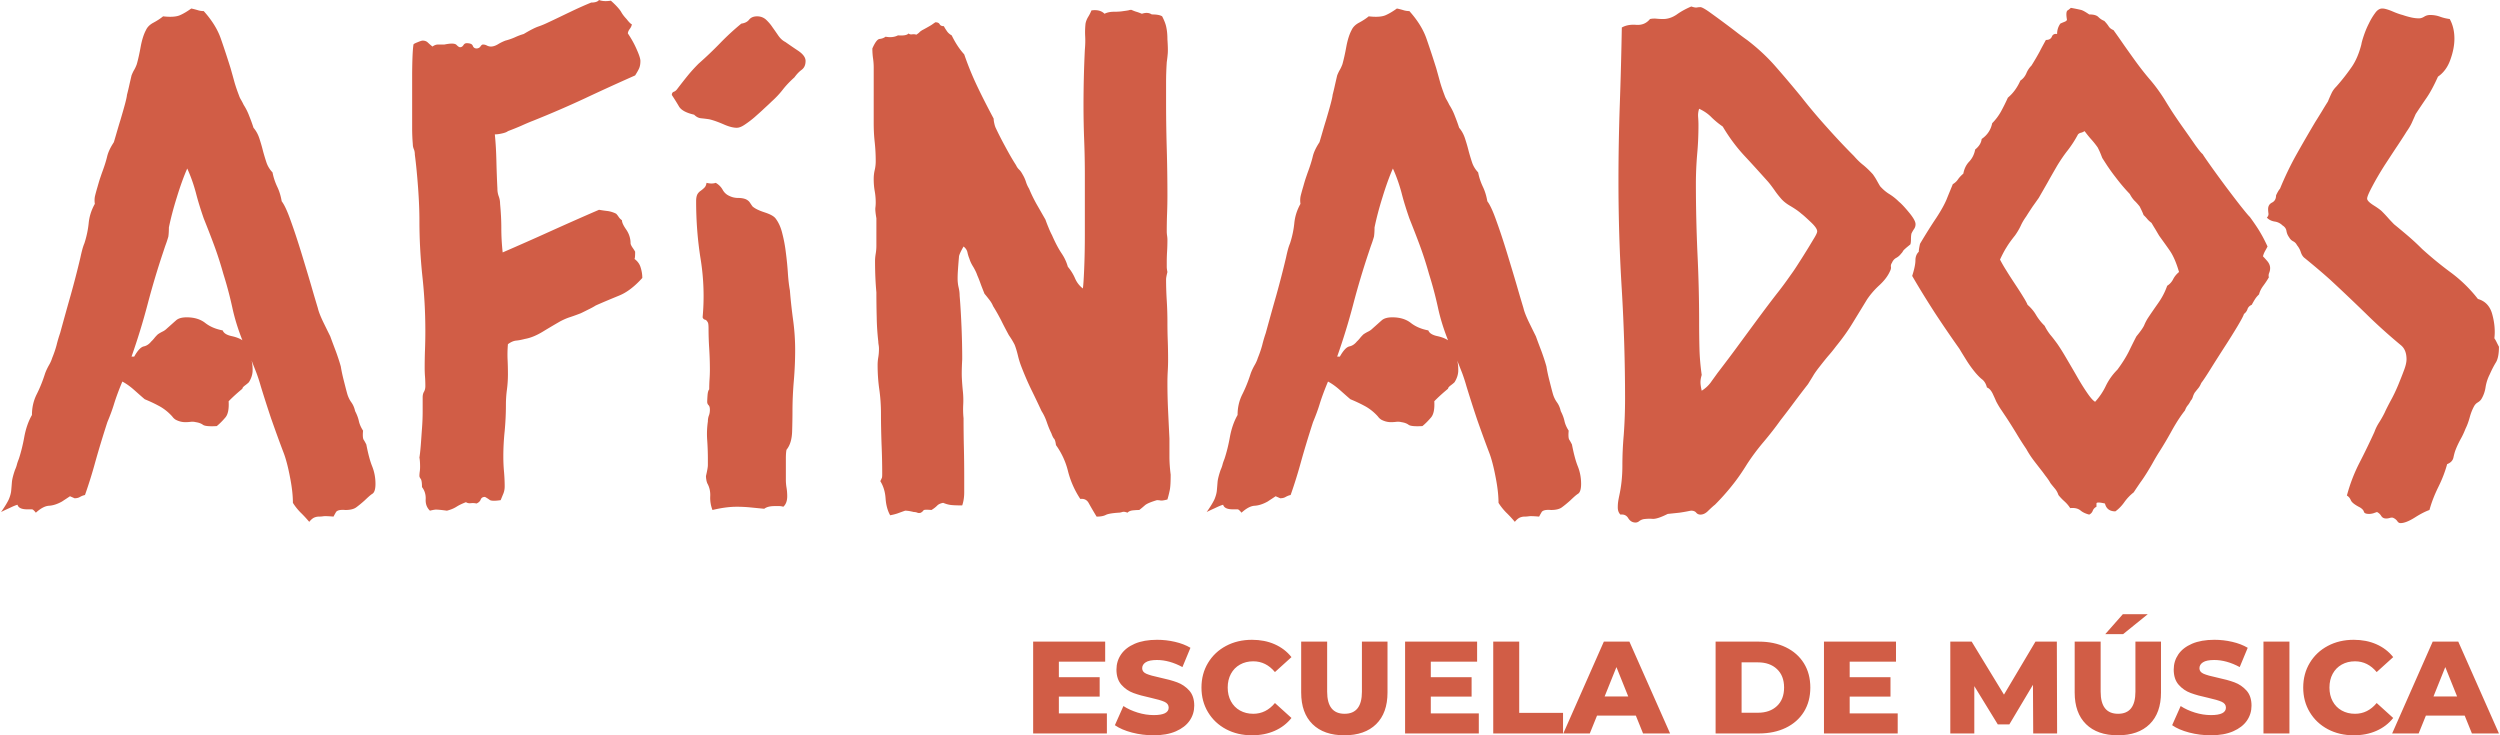 <svg xmlns="http://www.w3.org/2000/svg" width="1904" height="560" version="1.0" viewBox="0 0 1809.01 532.51" shape-rendering="geometricPrecision" text-rendering="geometricPrecision" image-rendering="optimizeQuality" fill-rule="evenodd" clip-rule="evenodd"><defs><style>.fil0{fill:#d15d46;fill-rule:nonzero}</style></defs><g id="Capa_x0020_1"><g id="_2676423463184"><path class="fil0" d="M49.92 359.39c-.97.65-1.95 1.29-2.92 1.94-.89.57-1.86 1.22-2.84 1.87-3.48 1.94-6.64 2.91-9.48 3.07-2.83.17-5.99 1.87-9.48 5.03-1.29-1.62-2.19-2.43-2.83-2.43h-3.33c-4.13 0-6.48-1.06-7.13-3.32-1.29.32-3.24 1.13-5.91 2.43-2.76 1.21-4.7 2.18-6 2.83 2.92-4.13 4.78-7.29 5.75-9.48.9-2.27 1.46-4.29 1.62-6.24.17-1.86.33-3.81.49-5.91.16-2.03.89-4.95 2.19-8.76.57-1.29 1.05-2.51 1.38-3.8.32-1.3.81-2.68 1.45-4.3 1.54-4.7 2.92-10.13 3.98-16.12 1.13-6 2.99-11.27 5.51-15.64 0-5.43 1.13-10.46 3.56-15.24 2.35-4.7 4.3-9.64 5.92-14.75.65-1.86 1.54-3.72 2.59-5.67 1.13-1.86 2.03-3.81 2.59-5.67 1.3-3.16 2.35-6.24 3.16-9.24.73-3 1.62-6 2.6-8.83 2.51-9.16 5.02-18.24 7.61-27.31 2.52-9 4.87-18.07 7.05-27.31.33-1.54.73-3.32 1.22-5.19.49-1.94 1.05-3.64 1.7-5.18 1.54-4.78 2.59-9.65 3.08-14.51.49-4.94 1.95-9.56 4.46-14.02-.33-2.18-.25-4.29.24-6.15.49-1.95 1.05-3.98 1.7-6.16.65-2.27 1.22-4.3 1.87-6.24.64-1.87 1.13-3.33 1.45-4.22 1.54-4.13 2.76-7.86 3.57-11.18.73-3.32 2.43-6.89 4.94-10.7 0 0 .49-1.62 1.46-4.94.97-3.32 2.03-7.05 3.32-11.18 1.22-4.13 2.35-8.02 3.33-11.67.97-3.65 1.37-5.75 1.37-6.4.65-2.51 1.22-4.86 1.71-7.13.48-2.19 1.05-4.54 1.62-7.05.64-1.62 1.29-3 1.94-4.06.65-1.13 1.3-2.51 1.86-4.05.98-3.48 1.95-7.78 2.84-12.8.97-5.1 2.27-9.08 3.81-11.91.97-2.19 2.84-4.05 5.51-5.43 2.67-1.46 4.94-2.92 6.89-4.54 5.67.65 9.88.32 12.56-.97 2.67-1.22 5.27-2.84 7.86-4.7 1.54.32 3.08.73 4.46 1.13 1.45.49 2.91.73 4.53.73 6 6.65 10.21 13.45 12.56 20.42 2.44 6.97 4.7 13.94 6.89 20.91.97 3.48 1.95 6.89 2.84 10.21.97 3.32 2.1 6.56 3.32 9.72.32.98.81 2.03 1.46 3.08.65 1.14 1.3 2.35 1.86 3.57 1.62 2.51 3 5.27 4.05 8.1 1.14 2.84 2.19 5.67 3.08 8.51 1.95 2.27 3.33 4.86 4.3 7.86.97 3 1.86 6 2.59 9 .81 2.99 1.7 5.91 2.6 8.59.97 2.67 2.43 4.94 4.29 6.88.65 3.49 1.78 6.89 3.32 10.21 1.62 3.33 2.68 6.89 3.32 10.7 1.95 2.51 4.14 7.29 6.65 14.42 2.59 7.14 5.1 14.83 7.62 23.02 2.51 8.26 4.94 16.21 7.13 23.74 2.19 7.62 3.81 12.97 4.78 16.21.57 2.51 1.86 5.75 3.73 9.72 1.94 3.97 3.64 7.46 5.26 10.7 1.22 3.4 2.6 7.05 4.05 10.86 1.38 3.81 2.6 7.45 3.57 10.94.57 3.48 1.3 6.8 2.11 9.96.81 3.16 1.62 6.49 2.59 9.97.65 2.19 1.62 4.22 2.84 5.92 1.29 1.78 2.27 3.89 2.83 6.48 1.3 2.51 2.19 4.86 2.68 7.05.48 2.27 1.46 4.62 3.08 7.13-.33 3.49-.17 5.75.48 6.65.65.97 1.22 2.1 1.87 3.32 1.29 6.64 2.67 11.99 4.29 15.96 1.54 3.89 2.35 8.11 2.35 12.56 0 3.81-.73 6.16-2.11 7.13-1.45.89-3.24 2.52-5.51 4.7-2.51 2.27-4.62 3.97-6.4 5.27-1.7 1.22-4.29 1.86-7.78 1.86-3.81-.32-6.16.25-6.89 1.71-.81 1.37-1.37 2.43-1.7 3.08-3.8-.33-6.24-.41-7.37-.25-1.05.16-2.19.25-3.32.25-1.06 0-2.19.24-3.33.72-1.05.49-2.26 1.46-3.56 3.08-2.19-2.59-4.3-4.86-6.4-6.88-2.03-2.11-3.89-4.38-5.43-6.89 0-5.43-.73-11.75-2.19-19.04-1.38-7.22-2.92-12.97-4.46-17.02-3.16-8.27-6.07-16.37-8.83-24.23a956.43 956.43 0 01-7.78-24.23c-.97-3.49-2.03-6.65-3.08-9.48-1.13-2.92-2.35-5.92-3.56-9.08.64 2.6.81 5.19.73 7.86-.17 2.68-1.06 5.27-2.68 7.86-.65.65-1.54 1.38-2.83 2.35-1.3.98-1.87 1.7-1.87 2.35-3.81 3.16-7.13 6.16-9.97 9.08.33 5.67-.48 9.64-2.43 11.83-1.86 2.19-3.89 4.29-6.16 6.16-5.34.32-8.67 0-9.96-.89-1.3-.98-3-1.62-5.19-1.95-1.3-.32-2.59-.4-3.81-.24-1.29.16-2.51.24-3.81.24-2.51 0-4.94-.65-7.13-1.86-.97-.65-1.62-1.3-2.1-1.95-.49-.64-1.06-1.21-1.71-1.86-2.51-2.51-5.42-4.7-8.75-6.4-3.32-1.78-6.56-3.24-9.72-4.54-2.59-2.19-5.19-4.54-7.86-6.89-2.68-2.35-5.43-4.37-8.35-5.91-2.51 5.99-4.46 11.26-5.91 15.88-1.38 4.62-3.08 9.08-4.95 13.53-3.48 10.78-6.32 20.18-8.59 28.28a350.08 350.08 0 01-7.61 24.48c-1.22.24-2.44.73-3.57 1.37-1.05.65-2.43.98-3.97.98l-3.32-1.46zm46.51-101.13c2.51-4.46 4.78-6.89 6.89-7.38 2.03-.4 3.89-1.62 5.43-3.56.65-.57 1.38-1.38 2.19-2.35.73-.98 1.62-1.87 2.59-2.84.97-.65 2.02-1.3 3.32-1.95 1.22-.56 2.35-1.37 3.32-2.34 2.52-2.19 4.62-4.14 6.41-5.68 1.7-1.62 4.37-2.35 7.86-2.35 5.34 0 9.8 1.3 13.29 3.97 3.48 2.76 7.69 4.54 12.8 5.51.65 1.87 2.67 3.25 6.16 4.06 3.48.73 6.16 1.78 8.1 3.08-3.16-7.95-5.67-15.97-7.37-23.99-1.79-8.1-3.89-16.05-6.4-23.99-1.95-6.97-4.14-13.85-6.65-20.66-2.51-6.81-5.1-13.37-7.62-19.69-2.18-6.32-4.13-12.48-5.67-18.56-1.62-6-3.65-11.83-6.24-17.5-2.51 5.67-5.02 12.64-7.53 20.82-2.6 8.27-4.46 15.56-5.76 21.88 0 2.84-.16 5.03-.4 6.65-.65 2.19-1.3 4.21-1.95 5.91-.65 1.79-1.21 3.57-1.86 5.51-4.13 12.32-7.86 24.8-11.18 37.44a481.83 481.83 0 01-11.67 38.01h1.94zM453.96 24.23c2.51 3.73 4.69 7.62 6.4 11.59 1.78 3.97 2.67 6.72 2.67 8.34 0 2.19-.32 3.97-.97 5.43-.65 1.46-1.62 3.08-2.84 5.03-12.07 5.35-24.15 10.85-36.38 16.61-12.16 5.67-24.56 11.02-37.28 16.12-3.16 1.22-6.16 2.52-8.99 3.81-2.84 1.22-6 2.51-9.48 3.81-.65.57-1.95 1.14-4.06 1.62-2.02.49-3.89.73-5.43.73.65 6.32.98 12.8 1.14 19.45.16 6.64.4 13.29.73 19.93 0 1.95.32 3.73.97 5.52.65 1.7.97 3.56.97 5.42.57 6 .89 11.84.89 17.59 0 5.67.33 11.51.98 17.58 11.75-5.1 23.34-10.21 34.92-15.47 11.51-5.19 23.18-10.38 34.85-15.4 1.94.32 3.97.65 6.24.89 2.19.32 4.21.97 6.16 1.94.64.65 1.21 1.38 1.86 2.36.65.97 1.46 1.78 2.35 2.35 0 1.62 1.05 3.88 3.16 6.88 2.03 3 3.08 6.32 3.08 9.81 0 .57.4 1.62 1.38 3.08.97 1.37 1.62 2.43 1.94 3.08 0 3.16-.16 4.86-.48 5.18 2.18 1.62 3.72 3.65 4.45 6.16.81 2.59 1.22 5.11 1.22 7.62-5.67 6.32-11.35 10.61-16.86 12.8-5.51 2.27-11.18 4.62-16.85 7.13-1.54.98-3.32 1.95-5.19 2.84-1.94.97-3.81 1.94-5.75 2.84-2.51.97-4.94 1.86-7.38 2.67-2.35.73-4.78 1.78-7.29 3.08-3.81 2.19-8.1 4.7-12.88 7.62-4.7 2.83-9 4.53-12.81 5.18-2.51.65-4.62 1.06-6.4 1.22-1.7.16-3.73.97-5.91 2.59-.33 3.81-.41 7.54-.25 11.18.17 3.57.25 7.13.25 10.62 0 3.81-.25 7.54-.73 11.18-.49 3.65-.73 7.38-.73 11.18 0 6.33-.33 12.57-.89 18.72-.65 6.16-.98 12.32-.98 18.32 0 3.81.16 7.53.49 11.1.32 3.65.49 7.21.49 10.7 0 1.94-.33 3.64-.98 5.26-.65 1.54-1.29 3.16-1.94 4.7-4.38.65-7.05.57-8.02-.24-.98-.73-2.11-1.46-3.33-2.11-1.62 0-2.59.65-3.08 1.87-.48 1.29-1.54 2.27-3.07 2.91-1.3-.32-2.68-.4-4.06-.24-1.45.16-2.59-.08-3.56-.73-2.51.97-4.86 2.03-6.89 3.32-2.03 1.3-4.38 2.19-6.89 2.84-4.78-.65-7.7-.89-8.75-.73-1.13.16-2.35.41-3.56.73-2.27-2.19-3.25-4.94-3.08-8.26.16-3.33-.73-6.33-2.68-8.84 0-3.16-.32-5.1-.89-5.91-.65-.81-.97-1.54-.97-2.11 0-.97.08-2.03.24-3.16.16-1.05.24-2.27.24-3.49 0-2.91-.16-5.1-.48-6.72.32-1.86.65-4.78.97-8.75.32-3.97.57-8.02.89-12.32.33-4.29.49-8.51.49-12.64v-9.97c0-1.54.32-2.92.97-3.97.65-1.13.97-2.51.97-4.05 0-2.51-.08-4.86-.24-6.89-.16-2.11-.24-4.21-.24-6.4 0-4.46.08-8.91.24-13.29.16-4.46.24-8.91.24-13.29 0-13.61-.73-26.98-2.19-40.11-1.37-13.21-2.1-26.42-2.1-39.71 0-7.29-.33-15.23-.97-23.99-.65-8.67-1.38-16.69-2.35-23.98 0-1.54-.25-2.92-.73-3.97a9.014 9.014 0 01-.73-3.57c-.33-3.81-.49-7.7-.49-11.67V80.71v-10.7-14.26c0-4.86.08-9.56.24-14.02.17-4.37.41-7.53.73-9.48 0-.32.98-.89 2.84-1.62 1.94-.81 3.16-1.21 3.81-1.21 1.62 0 2.83.48 3.81 1.45.97.9 2.02 1.87 3.32 2.84 1.3-.97 2.59-1.46 4.05-1.46h4.54c4.7-.97 7.62-.89 8.75.24 1.13 1.14 1.94 1.71 2.59 1.71.98 0 1.79-.49 2.43-1.46.57-.97 1.38-1.46 2.35-1.46 2.52 0 4.06.65 4.46 1.94.49 1.22 1.38 1.87 2.68 1.87 1.21 0 2.18-.49 2.83-1.38.65-.97 1.22-1.46 1.86-1.46.98 0 1.95.24 2.84.73.97.49 1.95.73 2.92.73 1.54 0 3.32-.57 5.18-1.7 1.87-1.14 3.65-1.95 5.27-2.59 2.51-.65 4.78-1.46 6.81-2.35 2.11-.98 4.21-1.79 6.48-2.44 4.7-2.83 8.27-4.62 10.62-5.43 2.43-.81 4.86-1.86 7.37-3.07 5.43-2.52 10.54-5.03 15.48-7.38 4.86-2.35 10.05-4.7 15.4-6.89 2.83 0 4.78-.64 5.67-1.86 2.27.89 5.1 1.05 8.59.49 3.81 3.4 6.24 6.15 7.37 8.02 1.05 1.94 2.43 3.64 3.97 5.27 1.95 2.51 3.24 3.72 3.81 3.72 0 .98-.49 2.11-1.38 3.33-.97 1.29-1.45 2.43-1.45 3.4zm128.68 19.93c0 2.84-.9 4.95-2.84 6.4-1.86 1.38-3.65 3.25-5.19 5.43-3.16 2.84-5.99 5.76-8.34 8.76-2.35 3.07-5.11 5.99-8.27 8.83-1.29 1.3-3.08 2.92-5.27 4.94-2.18 2.11-4.53 4.13-6.88 6.24-2.35 2.03-4.7 3.81-7.13 5.43-2.35 1.62-4.3 2.35-5.92 2.35-2.51 0-5.75-.81-9.72-2.59-3.97-1.7-7.38-2.92-10.21-3.57-2.19-.32-4.22-.56-5.92-.73-1.78-.16-3.4-.97-5.02-2.59-5.68-1.3-9.32-3.24-10.94-5.92-1.54-2.67-3.33-5.51-5.19-8.34 0-1.22.49-2.03 1.46-2.35.89-.33 1.7-.98 2.35-1.87 3.16-4.13 5.83-7.53 8.02-10.21 2.27-2.75 4.78-5.51 7.62-8.34a270.89 270.89 0 0015.48-14.75c4.86-5.03 10.05-9.81 15.39-14.18 2.51-.33 4.46-1.3 5.68-2.92 1.29-1.54 3.16-2.35 5.75-2.35 2.51 0 4.62.81 6.4 2.35 1.7 1.62 3.32 3.4 4.7 5.51 1.46 2.03 2.92 4.13 4.3 6.16 1.45 2.03 3.07 3.57 5.02 4.54 2.19 1.54 5.19 3.64 8.99 6.16 3.81 2.51 5.68 5.02 5.68 7.61zm-65.07 88.25c2.27 1.3 3.89 3 5.02 5.02 1.13 2.03 2.75 3.57 5.02 4.54 1.87.89 3.89 1.38 6.16 1.38 2.19 0 4.14.32 5.67.97 1.3.65 2.19 1.38 2.84 2.35.65.97 1.3 1.95 1.95 2.84 1.86 1.62 4.78 3 8.75 4.29 3.97 1.3 6.56 2.68 7.86 4.3 2.19 2.83 3.89 6.48 4.94 10.94 1.14 4.37 2.03 9.07 2.59 13.93.65 4.95 1.14 9.89 1.46 14.75.33 4.95.81 9.08 1.46 12.56.57 7.3 1.38 14.51 2.35 21.64.97 7.13 1.46 14.34 1.46 21.64 0 7.21-.32 14.66-.97 22.28-.65 7.62-.97 15.07-.97 22.28 0 3.81-.08 8.59-.25 14.27-.16 5.67-1.46 10.13-4.05 13.29-.32 1.29-.49 3.48-.49 6.64v15.24c0 1.86.17 3.8.49 5.67.32 1.86.49 3.97.49 6.16 0 3.48-.98 5.99-2.84 7.61-.97-.32-1.94-.48-3.08-.48h-3.08c-3.48 0-5.99.65-7.62 1.94-3.48-.32-6.8-.65-9.96-.97-3.16-.32-6.49-.49-9.97-.49-5.35 0-11.26.81-17.58 2.35a24.112 24.112 0 01-1.62-9.96c.16-3.49-.57-6.65-2.19-9.48-.33-.98-.57-1.79-.65-2.6-.16-.81-.24-1.7-.24-2.59.89-3.81 1.37-6.48 1.37-7.86v-4.54c0-4.37-.16-8.91-.48-13.53-.33-4.54-.17-9.08.48-13.53 0-1.54.25-3 .73-4.3.49-1.21.73-2.67.73-4.21 0-1.62-.32-2.68-.97-3.33-.65-.64-.97-1.45-.97-2.43 0-.89.08-2.51.24-4.7.16-2.18.57-3.64 1.22-4.29 0-2.51.08-4.94.24-7.37.16-2.35.24-4.62.24-6.89 0-5.03-.16-10.13-.48-15.16-.33-5.1-.49-9.96-.49-14.74 0-2.19-.16-3.65-.49-4.3-.32-.57-.65-1.05-.97-1.38-.24-.32-.73-.56-1.38-.73-.64-.16-1.13-.73-1.46-1.62 1.3-13.93.82-27.87-1.37-41.81-2.27-13.94-3.32-28.04-3.32-42.22 0-2.27.32-3.89.89-5.02.64-1.14 1.46-1.95 2.43-2.6.89-.65 1.78-1.37 2.59-2.19.81-.72 1.38-1.94 1.62-3.56 2.59.65 4.78.65 6.65 0zM833.36 10.45c3.48 0 5.99.41 7.53 1.38 1.62 3.16 2.68 5.92 3.08 8.35.49 2.35.73 5.1.73 8.26.33 4.78.41 8.19.25 10.21-.17 2.11-.41 4.22-.73 6.4-.33 5.11-.49 9.89-.49 14.51v14.51c0 11.02.16 22.28.49 33.7.32 11.35.48 22.61.48 33.72 0 4.37-.08 8.75-.24 13.04-.16 4.3-.24 8.59-.24 13.05 0 .97.08 1.94.24 3.08.16 1.13.24 2.11.24 3.08 0 2.83-.08 5.67-.24 8.34-.16 2.68-.24 5.27-.24 7.78v3.33c0 .97.16 2.26.48 3.8-.65 2.6-.97 4.3-.97 5.27 0 5.03.16 10.21.49 15.4.32 5.26.48 10.37.48 15.48 0 4.7.08 9.31.25 13.77.16 4.38.24 9 .24 13.7 0 2.59-.08 5.26-.24 8.1-.17 2.84-.25 5.67-.25 8.59 0 6.64.16 13.37.49 20.18.32 6.8.65 13.53.97 20.17v13.05c0 4.21.33 8.59.89 13.05 0 5.02-.16 8.75-.65 11.18-.48 2.35-1.05 4.62-1.7 6.81-2.51.65-4.21.89-4.94.73-.81-.17-1.7-.25-2.68-.25-4.37 1.3-7.21 2.52-8.5 3.57-1.3 1.13-2.68 2.35-4.3 3.56-1.21 0-2.75.08-4.46.25-1.78.16-3.16.73-4.05 1.7-1.62-.65-2.83-.81-3.81-.49-.97.33-1.94.49-2.83.49-4.46.32-7.46.81-9.08 1.62-1.54.81-3.73 1.22-6.64 1.22-2.51-4.14-4.38-7.38-5.67-9.73-1.3-2.43-3.33-3.4-6.16-3.08-4.14-6.32-7.05-12.96-8.84-19.93a54.498 54.498 0 00-8.75-19.05c-.32-2.51-.81-4.13-1.46-4.7-.56-.64-1.21-1.94-1.86-3.8-1.3-2.6-2.35-5.27-3.32-8.11-.97-2.83-2.19-5.51-3.81-8.02-2.51-5.43-5.03-10.7-7.62-15.96-2.51-5.19-4.86-10.7-7.05-16.37-.97-2.51-1.78-5.11-2.43-7.86-.65-2.68-1.38-5.27-2.35-7.78-.65-1.3-1.38-2.6-2.11-3.81-.81-1.3-1.54-2.35-2.18-3.32-1.87-3.49-3.73-6.97-5.43-10.46-1.79-3.48-3.73-6.97-5.92-10.45-.65-1.62-1.54-3.08-2.67-4.54-1.06-1.38-2.27-2.92-3.57-4.46-.89-2.26-1.78-4.45-2.59-6.64-.81-2.27-1.62-4.46-2.6-6.64-.64-1.95-1.62-3.89-2.83-6-1.3-2.03-2.27-3.97-2.84-5.92-.65-1.54-1.13-3.16-1.46-4.7-.32-1.62-1.29-3.08-2.83-4.29-2.19 3.81-3.33 6.32-3.33 7.62-.32 3.72-.56 6.8-.72 9.23-.17 2.35-.25 4.46-.25 6.41 0 2.18.25 4.37.73 6.4.49 2.02.73 4.05.73 5.91.65 7.62 1.05 15.32 1.38 23.02.32 7.78.49 15.47.49 23.09-.33 6-.41 10.54-.25 13.78.16 3.16.41 6.32.73 9.48.33 3.16.41 6.4.24 9.72-.16 3.32-.08 6.57.25 9.73 0 7.29.08 14.34.24 21.15.16 6.8.24 13.85.24 21.07v11.42c0 3.49-.48 6.65-1.45 9.48-4.7 0-7.78-.16-9.24-.48-1.46-.25-2.92-.73-4.54-1.38-1.86.32-3.4.97-4.46 2.1-1.13 1.14-2.51 2.19-4.05 3.08-3.48-.32-5.43-.24-5.75.25-.25.48-.89 1.05-1.87 1.7-.97.32-1.78.32-2.59 0-.81-.33-1.7-.49-2.59-.49-2.6-.65-4.62-.97-6.24-.97-1.87.65-3.65 1.3-5.43 1.95a38.5 38.5 0 01-5.43 1.37c-1.95-3.48-3-7.61-3.32-12.31-.33-4.79-1.62-8.92-3.81-12.4.65-1.22.97-2.03 1.13-2.35.16-.33.25-1.22.25-2.84 0-7.29-.17-14.59-.49-21.88-.24-7.21-.41-14.5-.41-21.8 0-5.99-.4-11.91-1.21-17.58-.81-5.67-1.22-11.51-1.22-17.59 0-1.86.16-3.8.49-5.67.32-1.86.49-3.97.49-6.16 0-.97-.09-1.94-.25-2.83-.16-.97-.24-1.79-.24-2.43-.65-5.68-1.05-11.51-1.14-17.51-.16-6.07-.24-12.07-.24-18.07-.32-3.48-.57-7.13-.73-10.94-.16-3.81-.24-7.78-.24-11.83 0-1.62.16-3.32.49-5.27.32-1.86.48-3.8.48-5.67V158.1c-.65-3.81-.89-6.32-.73-7.62.16-1.3.25-2.51.25-3.81 0-2.83-.25-5.59-.73-8.26-.49-2.76-.73-5.68-.73-8.84 0-2.18.24-4.29.73-6.4.48-2.02.73-4.21.73-6.4 0-4.78-.25-9.32-.73-13.78-.49-4.45-.73-8.99-.73-13.77V48.86c0-2.18-.17-4.45-.49-6.64-.32-2.19-.49-4.62-.49-7.13 1.95-4.38 3.65-6.73 5.27-6.89 1.54-.16 3-.65 4.3-1.62 3.48.65 6.48.32 8.99-.97 4.13.32 6.65-.17 7.62-1.38.65.57 1.46.81 2.59.65 1.14-.17 2.11-.08 3.08.24.97-.65 1.78-1.22 2.35-1.86.65-.65 1.62-1.3 2.92-1.95 3.4-1.86 5.51-3.08 6.16-3.56.56-.41 1.37-.98 2.35-1.62 1.54 0 2.59.48 3.08 1.37.48.98 1.54 1.46 3.08 1.46.64 1.3 1.45 2.51 2.35 3.81a9.8 9.8 0 003.32 2.84c2.59 5.34 5.59 9.96 9.07 13.77a220.64 220.64 0 009.73 23.75c3.64 7.61 7.53 15.15 11.59 22.77 0 .97.16 2.18.48 3.56.33 1.46.65 2.43.97 3.08 1.62 3.48 3.89 8.02 6.89 13.53 3 5.59 5.59 10.05 7.86 13.54.57 1.29 1.38 2.43 2.35 3.32.97.97 1.7 2.11 2.35 3.32a25.19 25.19 0 012.43 5.27 21.81 21.81 0 002.35 5.18c1.54 3.81 3.41 7.54 5.43 11.19 2.11 3.64 4.22 7.37 6.41 11.18.64 1.86 1.37 3.73 2.18 5.67a56.08 56.08 0 002.6 5.67c2.51 5.76 4.86 10.05 6.88 13.05 2.03 3 3.57 6.24 4.54 9.73 2.19 2.59 3.89 5.34 5.19 8.34 1.29 3 3.16 5.43 5.67 7.38.32-1.62.65-6.24.97-14.02.33-7.78.49-16.21.49-25.45v-26.09-16.61c0-8.51-.16-17.02-.49-25.37-.32-8.42-.48-16.69-.48-24.96 0-6.64.08-13.37.24-20.17.16-6.81.41-13.53.73-20.18.32-3.48.4-6.73.24-9.72-.16-3-.08-6.08.25-9.24.32-1.62.89-3.16 1.86-4.78.97-1.54 1.78-3.16 2.43-4.78 4.05-.57 7.21.16 9.48 2.43 1.87-.98 4.13-1.46 6.89-1.46 2.67 0 4.94-.16 6.89-.49 2.51-.32 3.89-.57 4.21-.73.32-.08.81-.16 1.46-.16 1.3.57 2.43 1.05 3.56 1.38 1.14.32 2.44.81 4.06 1.46 2.83-.98 5.18-.81 7.13.48zm89.7 348.94c-.97.65-1.94 1.29-2.91 1.94-.9.57-1.87 1.22-2.84 1.87-3.49 1.94-6.65 2.91-9.48 3.07-2.84.17-6 1.87-9.48 5.03-1.3-1.62-2.19-2.43-2.84-2.43h-3.32c-4.13 0-6.49-1.06-7.13-3.32-1.3.32-3.24 1.13-5.92 2.43-2.75 1.21-4.7 2.18-6 2.83 2.92-4.13 4.79-7.29 5.76-9.48.89-2.27 1.46-4.29 1.62-6.24.16-1.86.32-3.81.49-5.91.16-2.03.89-4.95 2.18-8.76.57-1.29 1.06-2.51 1.38-3.8.32-1.3.81-2.68 1.46-4.3 1.54-4.7 2.92-10.13 3.97-16.12 1.13-6 3-11.27 5.51-15.64 0-5.43 1.13-10.46 3.57-15.24 2.35-4.7 4.29-9.64 5.91-14.75.65-1.86 1.54-3.72 2.59-5.67 1.14-1.86 2.03-3.81 2.6-5.67 1.29-3.16 2.35-6.24 3.16-9.24.73-3 1.62-6 2.59-8.83 2.51-9.16 5.03-18.24 7.62-27.31 2.51-9 4.86-18.07 7.05-27.31.32-1.54.73-3.32 1.21-5.19.49-1.94 1.06-3.64 1.71-5.18 1.54-4.78 2.59-9.65 3.07-14.51.49-4.94 1.95-9.56 4.46-14.02-.32-2.18-.24-4.29.24-6.15.49-1.95 1.06-3.98 1.71-6.16.64-2.27 1.21-4.3 1.86-6.24.65-1.87 1.14-3.33 1.46-4.22 1.54-4.13 2.75-7.86 3.56-11.18.73-3.32 2.44-6.89 4.95-10.7 0 0 .48-1.62 1.46-4.94.97-3.32 2.02-7.05 3.32-11.18 1.21-4.13 2.35-8.02 3.32-11.67.97-3.65 1.38-5.75 1.38-6.4.65-2.51 1.21-4.86 1.7-7.13.49-2.19 1.05-4.54 1.62-7.05.65-1.62 1.3-3 1.95-4.06.64-1.13 1.29-2.51 1.86-4.05.97-3.48 1.94-7.78 2.84-12.8.97-5.1 2.27-9.08 3.8-11.91.98-2.19 2.84-4.05 5.51-5.43 2.68-1.46 4.95-2.92 6.89-4.54 5.67.65 9.89.32 12.56-.97 2.68-1.22 5.27-2.84 7.86-4.7 1.54.32 3.08.73 4.46 1.13 1.46.49 2.92.73 4.54.73 5.99 6.65 10.21 13.45 12.56 20.42 2.43 6.97 4.7 13.94 6.89 20.91.97 3.48 1.94 6.89 2.83 10.21.97 3.32 2.11 6.56 3.32 9.72.33.98.82 2.03 1.46 3.08.65 1.14 1.3 2.35 1.87 3.57 1.62 2.51 3 5.27 4.05 8.1 1.13 2.84 2.19 5.67 3.08 8.51 1.94 2.27 3.32 4.86 4.29 7.86.98 3 1.87 6 2.6 9 .81 2.99 1.7 5.91 2.59 8.59.97 2.67 2.43 4.94 4.29 6.88.65 3.49 1.79 6.89 3.33 10.21 1.62 3.33 2.67 6.89 3.32 10.7 1.94 2.51 4.13 7.29 6.64 14.42 2.6 7.14 5.11 14.83 7.62 23.02 2.51 8.26 4.94 16.21 7.13 23.74 2.19 7.62 3.81 12.97 4.78 16.21.57 2.51 1.87 5.75 3.73 9.72 1.95 3.97 3.65 7.46 5.27 10.7 1.21 3.4 2.59 7.05 4.05 10.86 1.38 3.81 2.59 7.45 3.57 10.94.56 3.48 1.29 6.8 2.1 9.96.81 3.16 1.62 6.49 2.6 9.97.64 2.19 1.62 4.22 2.83 5.92 1.3 1.78 2.27 3.89 2.84 6.48 1.29 2.51 2.19 4.86 2.67 7.05.49 2.27 1.46 4.62 3.08 7.13-.32 3.49-.16 5.75.49 6.65.65.97 1.21 2.1 1.86 3.32 1.3 6.64 2.68 11.99 4.3 15.96 1.54 3.89 2.35 8.11 2.35 12.56 0 3.81-.73 6.16-2.11 7.13-1.46.89-3.24 2.52-5.51 4.7-2.51 2.27-4.62 3.97-6.4 5.27-1.71 1.22-4.3 1.86-7.78 1.86-3.81-.32-6.16.25-6.89 1.71-.81 1.37-1.38 2.43-1.7 3.08-3.81-.33-6.24-.41-7.38-.25-1.05.16-2.18.25-3.32.25-1.05 0-2.19.24-3.32.72-1.05.49-2.27 1.46-3.57 3.08-2.18-2.59-4.29-4.86-6.4-6.88-2.02-2.11-3.89-4.38-5.43-6.89 0-5.43-.73-11.75-2.19-19.04-1.37-7.22-2.91-12.97-4.45-17.02-3.16-8.27-6.08-16.37-8.84-24.23-2.67-7.94-5.26-16.05-7.77-24.23-.98-3.49-2.03-6.65-3.08-9.48-1.14-2.92-2.35-5.92-3.57-9.08.65 2.6.81 5.19.73 7.86-.16 2.68-1.05 5.27-2.67 7.86-.65.65-1.54 1.38-2.84 2.35-1.3.98-1.86 1.7-1.86 2.35-3.81 3.16-7.14 6.16-9.97 9.08.32 5.67-.49 9.64-2.43 11.83-1.87 2.19-3.89 4.29-6.16 6.16-5.35.32-8.67 0-9.97-.89-1.29-.98-3-1.62-5.18-1.95-1.3-.32-2.6-.4-3.81-.24-1.3.16-2.51.24-3.81.24-2.51 0-4.95-.65-7.13-1.86-.98-.65-1.62-1.3-2.11-1.95-.49-.64-1.05-1.21-1.7-1.86-2.51-2.51-5.43-4.7-8.75-6.4-3.33-1.78-6.57-3.24-9.73-4.54-2.59-2.19-5.18-4.54-7.86-6.89-2.67-2.35-5.43-4.37-8.34-5.91-2.52 5.99-4.46 11.26-5.92 15.88-1.38 4.62-3.08 9.08-4.94 13.53-3.49 10.78-6.32 20.18-8.59 28.28-2.19 8.03-4.7 16.21-7.62 24.48-1.21.24-2.43.73-3.57 1.37-1.05.65-2.43.98-3.97.98l-3.32-1.46zm46.52-101.13c2.51-4.46 4.78-6.89 6.88-7.38 2.03-.4 3.89-1.62 5.43-3.56.65-.57 1.38-1.38 2.19-2.35.73-.98 1.62-1.87 2.59-2.84.98-.65 2.03-1.3 3.33-1.95 1.21-.56 2.35-1.37 3.32-2.34 2.51-2.19 4.62-4.14 6.4-5.68 1.7-1.62 4.38-2.35 7.86-2.35 5.35 0 9.81 1.3 13.29 3.97 3.48 2.76 7.7 4.54 12.8 5.51.65 1.87 2.68 3.25 6.16 4.06 3.49.73 6.16 1.78 8.11 3.08-3.16-7.95-5.68-15.97-7.38-23.99-1.78-8.1-3.89-16.05-6.4-23.99-1.94-6.97-4.13-13.85-6.65-20.66-2.51-6.81-5.1-13.37-7.61-19.69-2.19-6.32-4.14-12.48-5.67-18.56-1.63-6-3.65-11.83-6.24-17.5-2.52 5.67-5.03 12.64-7.54 20.82-2.59 8.27-4.46 15.56-5.75 21.88 0 2.84-.17 5.03-.41 6.65-.65 2.19-1.3 4.21-1.94 5.91-.65 1.79-1.22 3.57-1.87 5.51-4.13 12.32-7.86 24.8-11.18 37.44a473.561 473.561 0 01-11.67 38.01h1.95zm203.23 114.42c-1.3-1.22-1.95-3-1.95-5.19 0-1.62.09-2.92.25-4.05.16-1.14.4-2.43.73-4.05 1.62-7.3 2.35-14.59 2.35-22.04 0-7.46.32-14.83.97-22.13.32-4.37.57-8.83.73-13.29.16-4.37.24-8.83.24-13.29 0-26.25-.81-52.43-2.35-78.6-1.62-26.09-2.43-52.43-2.43-79.01 0-18.39.33-36.79.97-55.34.65-18.48 1.14-37.12 1.46-55.76 2.84-1.62 6.32-2.26 10.37-1.94 4.14.32 7.46-1.05 10.05-4.21 1.54-.33 3.16-.41 4.7-.25 1.62.16 3.16.25 4.78.25 3.49 0 6.81-1.14 9.97-3.33 3.16-2.27 6.65-4.13 10.45-5.75 1.87.65 3.25.89 4.06.73.73-.16 1.62-.24 2.59-.24.89 0 3 1.13 6.16 3.32 3.16 2.27 6.64 4.78 10.45 7.62 3.81 2.83 7.38 5.51 10.7 8.1 3.32 2.51 5.43 4.05 6.4 4.7 7.86 6 14.91 12.56 21.07 19.69 6.24 7.13 12.32 14.34 18.31 21.64 5.67 7.29 11.91 14.66 18.56 22.04 6.64 7.45 13.13 14.34 19.45 20.66 2.19 2.51 4.45 4.78 6.88 6.65 2.35 1.94 4.62 4.13 6.89 6.64.89 1.3 1.79 2.59 2.6 4.05s1.62 2.92 2.59 4.54c1.94 2.19 4.13 4.13 6.64 5.67 2.6 1.62 4.95 3.49 7.13 5.68 1.63 1.29 3.98 3.8 7.14 7.61 3.16 3.81 4.78 6.65 4.78 8.59 0 1.22-.33 2.35-.98 3.32-.64.9-1.29 2.03-1.94 3.33-.24.89-.4 2.35-.4 4.21 0 1.95-.17 3.16-.49 3.81-3.16 2.51-4.95 4.13-5.27 4.78-.32.65-.73 1.22-1.38 1.86-.97 1.3-2.18 2.35-3.56 3.08-1.46.81-2.43 2.03-3.08 3.57-.65.97-.89 1.94-.73 2.84.16.97-.08 2.1-.73 3.32-1.54 3.48-4.13 6.8-7.62 10.05a56.953 56.953 0 00-8.99 10.37c-3.49 5.75-6.97 11.42-10.45 17.1-3.49 5.75-7.46 11.26-11.84 16.61-1.94 2.59-3.89 5.02-5.99 7.37-2.03 2.43-3.97 4.87-5.92 7.38-1.54 1.94-3 3.89-4.29 5.91-1.22 2.11-2.68 4.38-4.22 6.89-3.48 4.46-6.8 8.83-9.96 13.05a572.85 572.85 0 01-9.97 13.12c-3.81 5.35-7.94 10.62-12.4 15.89-4.38 5.18-8.35 10.53-11.83 15.88-3.49 5.67-7.13 10.94-10.94 15.64-3.81 4.78-7.94 9.4-12.32 13.78-1.29.97-2.83 2.43-4.78 4.29-1.86 1.95-3.81 2.84-5.67 2.84-1.3 0-2.35-.49-3.08-1.38-.81-.97-2.03-1.46-3.57-1.46-.32 0-1.29.16-2.83.49-1.62.32-3.49.64-5.76.97l-8.5.89c-5.11 2.59-8.76 3.73-10.94 3.57-2.19-.17-4.46-.08-6.65.24-1.3.32-2.27.81-3.08 1.46-.81.65-1.7.97-2.59.97-2.27 0-3.97-1.05-5.27-3.08-1.21-2.11-3.16-3-5.67-2.67zm142.46-205.1c0-1.62-1.54-3.81-4.54-6.65-3-2.83-5.27-4.94-6.89-6.16-2.19-1.94-4.86-3.72-7.86-5.51-3-1.7-5.43-3.64-7.29-5.91a63.181 63.181 0 01-4.54-5.92c-1.46-2.02-2.92-4.05-4.54-5.91-5.67-6.32-11.42-12.72-17.34-19.04-5.83-6.33-10.94-13.29-15.4-20.83a61.857 61.857 0 01-8.1-6.65c-2.51-2.59-5.51-4.61-8.99-6.24-.65 1.95-.89 3.89-.73 6 .16 2.03.24 3.97.24 5.92 0 7.29-.32 14.42-.97 21.31-.57 6.97-.89 13.94-.89 20.91 0 17.09.4 33.95 1.13 50.56.81 16.61 1.22 33.31 1.22 50.08 0 6.4.08 12.72.24 19.04.16 6.32.73 12.64 1.62 18.97-.57 1.94-.89 3.64-.89 5.26 0 1.54.32 3.65.89 6.16 2.59-1.62 4.7-3.56 6.48-5.91 1.71-2.43 3.41-4.7 4.95-6.89 5.34-6.97 10.69-14.02 15.88-21.15 5.27-7.13 10.53-14.34 15.96-21.64 3.49-4.7 7.05-9.4 10.62-14.02 3.64-4.54 7.21-9.4 10.7-14.42.97-1.3 2.51-3.49 4.53-6.65 2.03-3.16 4.14-6.4 6.16-9.72 2.11-3.32 3.97-6.48 5.67-9.32 1.79-2.84 2.68-4.7 2.68-5.67zM1641.43 178.52c-.65 1.21-1.29 2.43-1.94 3.56-.57 1.06-1.06 2.27-1.38 3.57 1.21 1.22 2.43 2.59 3.56 3.97 1.06 1.46 1.63 3 1.63 4.54 0 1.29-.25 2.43-.73 3.56-.41 1.14-.49 2.11-.17 3.08-1.29 2.27-2.67 4.3-4.05 6.16-1.46 1.95-2.51 3.97-3.08 6.24-1.29 1.22-2.35 2.51-3.08 3.73-.81 1.3-1.54 2.59-2.18 3.81-1.54.65-2.6 1.7-3.08 3.08a7.215 7.215 0 01-2.6 3.56c-.32 1.3-1.94 4.3-4.78 9.08-2.83 4.7-5.99 9.8-9.48 15.15-3.48 5.43-6.81 10.62-9.97 15.72-3.16 5.03-5.34 8.35-6.64 9.97-.65 1.54-1.38 2.84-2.11 3.73-.81.97-1.7 2.1-2.67 3.32-.57.97-1.06 2.03-1.38 3.16-.32 1.05-.81 1.94-1.46 2.59-.65 1.22-1.29 2.35-2.1 3.32-.82.98-1.54 2.19-2.11 3.81-3.24 4.06-6.4 9-9.56 14.67-3.16 5.75-6.16 10.78-9 15.23-1.62 2.52-3.08 5.03-4.54 7.62-1.37 2.51-2.91 5.03-4.45 7.54-1.62 2.59-3.16 4.94-4.79 7.13-1.53 2.27-3.16 4.62-4.78 7.13-2.51 1.95-4.7 4.21-6.64 6.89-1.86 2.67-4.05 5.02-6.65 6.89-4.05 0-6.64-1.87-7.53-5.68-4.13-.97-6.16-.97-6.16 0V367c-1.3.65-2.19 1.62-2.67 2.84-.49 1.3-1.3 2.19-2.6 2.84-2.51-.65-4.7-1.62-6.4-3.08-1.78-1.38-4.21-1.95-7.37-1.62-1.22-1.95-2.68-3.57-4.3-5.03-1.54-1.37-3-2.91-4.21-4.45-.65-1.95-1.54-3.49-2.68-4.79-1.05-1.29-2.1-2.51-3.08-3.8-.89-1.62-1.86-3-2.83-4.3-.97-1.21-1.87-2.51-2.84-3.81-2.19-2.83-4.37-5.59-6.4-8.26-2.03-2.68-3.89-5.51-5.43-8.35-2.59-3.81-5.02-7.62-7.37-11.59-2.43-3.97-4.86-7.86-7.38-11.67-1.29-1.86-2.51-3.81-3.81-5.67-1.29-1.94-2.35-3.81-3.32-5.67-.65-1.62-1.54-3.49-2.59-5.75-1.14-2.19-2.43-3.65-4.05-4.22-.65-2.59-1.79-4.46-3.33-5.75-1.62-1.22-3.16-2.84-4.78-4.7-2.18-2.6-4.21-5.35-6.15-8.35-1.87-3-3.81-6.08-5.68-9.24a881.94 881.94 0 01-17.82-26.09c-5.52-8.59-11.03-17.42-16.37-26.66 1.62-5.02 2.35-8.83 2.35-11.34 0-2.52.81-4.62 2.43-6.16 0-1.3.32-3.16.89-5.76 4.13-6.97 8.1-13.29 11.91-18.96 3.48-5.35 5.92-9.8 7.37-13.29 1.38-3.48 2.92-7.13 4.46-10.94 1.62-.97 2.84-2.1 3.81-3.56.97-1.38 2.27-2.76 3.81-4.06.65-3.48 2.02-6.4 4.29-8.75 2.19-2.35 3.65-5.26 4.3-8.75 2.83-2.27 4.37-4.78 4.7-7.62 4.13-2.83 6.64-6.64 7.62-11.42 2.51-2.51 4.61-5.35 6.4-8.51 1.7-3.16 3.4-6.48 4.94-9.97 3.81-3.16 6.81-7.29 9.08-12.4 1.86-1.21 3.32-2.99 4.29-5.18.89-2.19 2.19-4.13 3.73-5.67 2.59-4.14 4.54-7.54 5.99-10.22 1.38-2.75 2.92-5.5 4.46-8.34 2.27 0 3.65-.81 4.3-2.35.65-1.62 1.94-2.27 3.81-1.95 0-2.83.81-5.34 2.35-7.53.64-.33 1.62-.73 2.83-1.22 1.3-.48 1.95-1.05 1.95-1.7-.65-3.73-.49-6 .48-6.64.89-.57 1.7-1.22 2.35-1.87 3.49.65 5.84 1.14 7.13 1.46 1.3.24 3.33 1.38 6.16 3.32 3.16 0 5.35.57 6.65 1.87 1.29 1.29 2.67 2.19 4.29 2.83 1.22 1.3 2.27 2.52 3.08 3.81.81 1.3 1.95 2.19 3.57 2.84 2.51 3.48 5.18 7.29 8.02 11.42 2.92 4.14 5.59 7.86 8.1 11.35 3.49 4.78 7.05 9.32 10.7 13.53 3.65 4.3 7.05 9 10.21 14.02.97 1.62 2.67 4.38 5.19 8.35 2.59 3.97 5.42 8.1 8.59 12.56 3.16 4.45 5.99 8.51 8.5 12.15 2.6 3.57 4.3 5.75 5.27 6.4.89 1.54 3 4.54 6.16 9s6.56 9.07 10.21 14.02c3.65 4.86 7.21 9.56 10.7 14.02 3.48 4.37 5.83 7.29 7.13 8.51 3.48 4.78 6.08 8.67 7.78 11.66 1.78 3 3.4 6.24 5.02 9.73zm-108.75 89.22c3.49-4.7 6.16-9 8.11-12.81 1.86-3.81 3.72-7.61 5.67-11.34 3.16-3.81 5.02-6.57 5.67-8.1.65-1.63 1.46-3.16 2.43-4.79 2.51-3.8 5.11-7.53 7.78-11.34 2.68-3.81 4.86-7.94 6.4-12.4 1.95-1.21 3.33-2.83 4.3-4.7.97-1.94 2.35-3.65 4.29-5.27-1.94-6.64-4.13-11.75-6.64-15.39-2.51-3.65-5.11-7.21-7.62-10.7-.97-1.54-1.86-3.16-2.84-4.78a146.4 146.4 0 01-2.83-4.7c-1.3-.97-2.35-1.94-3.08-2.84-.81-.97-1.7-1.94-2.68-2.83-.56-1.62-1.53-3.65-2.83-6.24-1.22-1.54-2.51-3-3.81-4.22-1.22-1.29-2.35-2.91-3.32-4.78-1.22-1.29-2.84-3-4.7-5.18-1.95-2.27-3.89-4.7-5.92-7.38-2.1-2.67-3.89-5.26-5.51-7.61-1.54-2.35-2.83-4.38-3.81-5.92-.65-1.62-1.13-2.92-1.62-4.05-.48-1.14-1.05-2.27-1.7-3.57a62.284 62.284 0 00-4.7-5.91c-1.62-1.79-3.16-3.73-4.78-5.92-.97.57-1.78.97-2.59 1.14-.81.16-1.54.56-2.19 1.21a81.023 81.023 0 01-7.29 11.35c-2.76 3.48-5.35 7.29-7.86 11.42-2.19 3.81-4.46 7.7-6.65 11.67-2.19 3.89-4.46 7.78-6.64 11.59-1.62 2.27-3.08 4.38-4.54 6.4-1.38 2.11-2.92 4.38-4.46 6.89-1.62 2.27-3 4.54-4.05 6.89-1.14 2.43-2.51 4.7-4.05 6.88-2.51 3.17-4.62 6-6.16 8.59-1.62 2.52-3.16 5.51-4.78 9 .97 1.86 2.43 4.54 4.54 7.86 2.02 3.32 4.21 6.64 6.4 9.97 2.19 3.32 4.21 6.4 5.91 9.24 1.79 2.83 2.76 4.78 3.08 5.67 2.6 2.27 4.62 4.7 6.16 7.37 1.62 2.68 3.65 5.35 6.24 7.86 1.22 2.51 2.68 4.7 4.21 6.65 1.63 1.86 3.16 3.97 4.79 6.16 1.53 2.18 3.64 5.42 6.15 9.72 2.52 4.29 5.11 8.67 7.62 13.05 2.51 4.45 5.03 8.59 7.62 12.39 2.51 3.73 4.54 6.16 6.16 7.05 3.16-3.48 5.75-7.29 7.78-11.58 2.1-4.3 4.86-8.19 8.34-11.67zm240.68-253.96c2.26 4.05 3.4 8.83 3.4 14.18 0 4.78-.97 9.8-2.92 15.23-1.86 5.35-4.86 9.48-8.99 12.32-2.84 6.32-5.59 11.5-8.35 15.48-2.67 3.89-5.27 7.77-7.78 11.58-.97 2.27-1.94 4.38-2.84 6.41-.97 2.1-2.26 4.21-3.8 6.4-.98 1.62-3 4.78-6.16 9.56-3.16 4.7-6.4 9.72-9.81 14.91-3.32 5.27-6.24 10.21-8.75 14.99-2.51 4.7-3.81 7.7-3.81 9 0 1.29 1.54 2.83 4.54 4.78 3 1.86 4.94 3.32 5.92 4.21 1.62 1.62 3.08 3.16 4.53 4.78 1.38 1.62 2.92 3.16 4.46 4.78 3.48 2.84 6.89 5.67 10.21 8.51 3.32 2.84 6.73 6 10.21 9.48 6.65 6 13.61 11.75 20.91 17.1a101.03 101.03 0 0119.45 19.04c5.43 1.54 8.91 5.35 10.45 11.35 1.62 5.99 2.11 11.75 1.46 17.1.65.97 1.21 1.94 1.62 2.83.48.98 1.05 2.11 1.7 3.32 0 5.11-.73 8.84-2.11 11.19-1.46 2.35-2.99 5.26-4.53 8.75-1.62 3.16-2.6 6.4-3.08 9.56-.49 3.16-1.54 6-3.08 8.51-.65.97-1.54 1.7-2.6 2.35-1.13.65-2.02 1.62-2.67 2.84-1.22 2.26-2.27 4.86-3.08 7.86s-1.78 5.75-3.08 8.34c-.97 2.51-2.11 5.03-3.56 7.54-1.38 2.59-2.6 5.1-3.57 7.62-.65 1.62-1.13 3.48-1.62 5.75-.49 2.19-2.03 3.73-4.54 4.7-1.54 5.67-3.73 11.26-6.4 16.61-2.67 5.43-4.86 10.94-6.4 16.61-2.84.98-6.4 2.76-10.7 5.51-4.29 2.68-7.7 3.98-10.21 3.98-.97 0-1.7-.41-2.35-1.38-.65-.97-1.62-1.78-2.84-2.35-.64-.33-1.53-.33-2.67 0-1.05.32-1.94.4-2.59.4-1.54 0-2.76-.56-3.57-1.86s-1.78-2.19-3.08-2.84c-.97.33-1.86.65-2.83.98-.98.24-1.87.4-2.84.4-2.27 0-3.48-.49-3.81-1.62-.32-1.14-1.29-2.11-2.83-3.08-3.81-1.94-6-3.65-6.65-5.27-.65-1.54-1.62-2.67-2.83-3.32 2.18-8.18 5.18-16.04 8.99-23.5 3.81-7.37 7.45-14.91 10.94-22.53.89-2.51 2.11-4.94 3.56-7.13 1.38-2.19 2.76-4.62 3.98-7.13.97-2.19 2.43-5.02 4.29-8.51 1.94-3.48 3.65-7.13 5.27-10.94 1.54-3.81 3-7.37 4.21-10.69 1.3-3.33 1.95-6.08 1.95-8.27 0-4.46-1.3-7.78-3.81-9.97-9.16-7.61-17.83-15.39-25.85-23.33-8.11-7.86-16.61-15.97-25.45-24.15-5.67-5.11-11.83-10.29-18.47-15.72-1.3-.89-2.27-2.35-2.92-4.22-.57-1.94-1.54-3.64-2.84-5.26-.65-1.3-1.54-2.19-2.83-2.84a6.822 6.822 0 01-2.84-2.84c-.97-1.29-1.62-2.75-1.94-4.53-.25-1.71-1.22-3.08-2.84-4.06-1.54-1.54-3.48-2.51-5.67-2.83-2.19-.33-4.13-1.22-5.67-2.84.89-.97 1.29-1.94 1.13-3.08-.16-1.13-.24-2.11-.24-3.08 0-2.27.97-3.81 2.91-4.78 1.87-.97 2.84-2.67 2.84-5.18 1.22-2.6 2.19-4.14 2.84-4.79 3.48-8.5 7.45-16.77 11.83-24.63 4.45-7.94 9.07-15.88 13.77-23.82 1.62-2.52 3.08-4.95 4.54-7.3 1.46-2.43 2.92-4.86 4.54-7.37.89-2.19 1.78-4.22 2.59-5.92.81-1.78 1.95-3.4 3.57-5.02 4.45-5.02 8.1-9.81 11.18-14.26 3-4.38 5.27-9.81 6.89-16.13.24-1.54.89-3.81 1.86-6.64.97-2.84 2.11-5.68 3.57-8.51 1.38-2.92 2.91-5.43 4.54-7.62 1.53-2.19 3.32-3.32 5.18-3.32 1.62 0 3.89.65 6.89 1.86 3 1.3 5.59 2.27 7.86 2.84 1.86.65 3.81 1.21 5.92 1.7 2.02.49 4.05.73 5.91.73 1.3 0 2.51-.41 3.81-1.22 1.3-.81 2.67-1.21 4.29-1.21 2.52 0 4.87.4 7.14 1.21 2.18.81 4.53 1.38 7.05 1.71z"/></g><path class="fil0" d="M800.86 516.65v14.53h-53.4v-66.5h52.16v14.53h-33.54v11.22h29.55v14.06h-29.55v12.16h34.78zm33.82 15.86c-5.38 0-10.61-.66-15.68-1.99-5.06-1.33-9.18-3.1-12.35-5.32l6.18-13.87c2.98 1.96 6.43 3.54 10.35 4.75 3.93 1.2 7.8 1.8 11.6 1.8 7.22 0 10.83-1.8 10.83-5.41 0-1.9-1.03-3.31-3.09-4.23-2.06-.92-5.37-1.88-9.93-2.9-5-1.07-9.18-2.23-12.54-3.47-3.36-1.23-6.24-3.21-8.65-5.93-2.4-2.73-3.61-6.4-3.61-11.03 0-4.05 1.11-7.71 3.33-10.97 2.22-3.26 5.52-5.84 9.93-7.74 4.4-1.9 9.8-2.85 16.2-2.85 4.37 0 8.67.49 12.92 1.47 4.24.98 7.98 2.42 11.21 4.32l-5.8 13.97c-6.33-3.42-12.47-5.13-18.43-5.13-3.74 0-6.46.55-8.17 1.66-1.71 1.11-2.56 2.55-2.56 4.33 0 1.77 1.01 3.1 3.04 3.99 2.02.88 5.28 1.8 9.78 2.75 5.07 1.08 9.26 2.23 12.59 3.47 3.33 1.23 6.21 3.2 8.65 5.89 2.43 2.69 3.65 6.35 3.65 10.97 0 3.99-1.1 7.6-3.32 10.83-2.22 3.23-5.54 5.81-9.98 7.75-4.43 1.93-9.82 2.89-16.15 2.89zm71.26 0c-6.97 0-13.22-1.47-18.77-4.41-5.54-2.95-9.89-7.05-13.06-12.31-3.17-5.25-4.75-11.21-4.75-17.86 0-6.65 1.58-12.6 4.75-17.86s7.52-9.36 13.06-12.3c5.55-2.95 11.8-4.42 18.77-4.42 6.08 0 11.56 1.07 16.44 3.23 4.87 2.15 8.93 5.25 12.16 9.31l-11.97 10.83c-4.31-5.19-9.54-7.79-15.68-7.79-3.61 0-6.83.79-9.64 2.37-2.82 1.59-5.01 3.82-6.56 6.7-1.55 2.88-2.33 6.19-2.33 9.93 0 3.74.78 7.05 2.33 9.93s3.74 5.11 6.56 6.7c2.81 1.58 6.03 2.37 9.64 2.37 6.14 0 11.37-2.59 15.68-7.79l11.97 10.83c-3.23 4.06-7.29 7.16-12.16 9.31-4.88 2.16-10.36 3.23-16.44 3.23zm66.89 0c-9.88 0-17.56-2.69-23.04-8.07-5.48-5.38-8.22-13.02-8.22-22.9v-36.86h18.81v36.29c0 10.64 4.21 15.96 12.64 15.96 8.36 0 12.54-5.32 12.54-15.96v-36.29h18.53v36.86c0 9.88-2.75 17.52-8.22 22.9-5.48 5.38-13.16 8.07-23.04 8.07zm97.38-15.86v14.53h-53.39v-66.5h52.16v14.53h-33.54v11.22h29.55v14.06h-29.55v12.16h34.77zm10.45-51.97h18.81v51.59h31.74v14.91h-50.55v-66.5zm103.28 53.58h-28.12l-5.23 12.92h-19.19l29.36-66.5h18.52l29.46 66.5h-19.58l-5.22-12.92zm-5.51-13.87l-8.55-21.28-8.55 21.28h17.1zm63.27-39.71h31.45c7.29 0 13.75 1.36 19.39 4.08 5.63 2.73 10 6.59 13.11 11.59 3.1 5.01 4.65 10.87 4.65 17.58 0 6.72-1.55 12.57-4.65 17.58-3.11 5-7.48 8.87-13.11 11.59-5.64 2.72-12.1 4.08-19.39 4.08h-31.45v-66.5zm30.69 51.49c5.7 0 10.28-1.61 13.73-4.84 3.45-3.23 5.18-7.7 5.18-13.4s-1.73-10.17-5.18-13.39c-3.45-3.24-8.03-4.85-13.73-4.85h-11.87v36.48h11.87zm101.19.48v14.53h-53.4v-66.5h52.16v14.53h-33.54v11.22h29.55v14.06h-29.55v12.16h34.78zm98.14 14.53l-.19-35.24-17.1 28.69h-8.36l-17.01-27.74v34.29h-17.38v-66.5h15.48l23.38 38.38 22.8-38.38h15.49l.19 66.5h-17.3zm61.29 1.33c-9.89 0-17.57-2.69-23.04-8.07-5.48-5.38-8.22-13.02-8.22-22.9v-36.86h18.81v36.29c0 10.64 4.21 15.96 12.64 15.96 8.36 0 12.54-5.32 12.54-15.96v-36.29h18.52v36.86c0 9.88-2.74 17.52-8.21 22.9-5.48 5.38-13.16 8.07-23.04 8.07zm3.61-87.69h18.05l-17.86 14.44h-12.93l12.74-14.44zm63.75 87.69c-5.39 0-10.61-.66-15.68-1.99s-9.18-3.1-12.35-5.32l6.17-13.87c2.98 1.96 6.43 3.54 10.36 4.75 3.93 1.2 7.79 1.8 11.59 1.8 7.22 0 10.83-1.8 10.83-5.41 0-1.9-1.03-3.31-3.08-4.23-2.06-.92-5.37-1.88-9.93-2.9-5.01-1.07-9.19-2.23-12.54-3.47-3.36-1.23-6.24-3.21-8.65-5.93-2.41-2.73-3.61-6.4-3.61-11.03 0-4.05 1.11-7.71 3.32-10.97 2.22-3.26 5.53-5.84 9.93-7.74 4.41-1.9 9.81-2.85 16.2-2.85 4.37 0 8.68.49 12.92 1.47 4.25.98 7.99 2.42 11.22 4.32l-5.8 13.97c-6.33-3.42-12.48-5.13-18.43-5.13-3.74 0-6.46.55-8.17 1.66-1.71 1.11-2.57 2.55-2.57 4.33 0 1.77 1.02 3.1 3.04 3.99 2.03.88 5.29 1.8 9.79 2.75 5.06 1.08 9.26 2.23 12.59 3.47 3.32 1.23 6.2 3.2 8.64 5.89 2.44 2.69 3.66 6.35 3.66 10.97 0 3.99-1.11 7.6-3.32 10.83-2.22 3.23-5.55 5.81-9.98 7.75-4.43 1.93-9.82 2.89-16.15 2.89zm38.1-67.83h18.81v66.5h-18.81v-66.5zm65.36 67.83c-6.96 0-13.22-1.47-18.76-4.41-5.54-2.95-9.9-7.05-13.06-12.31-3.17-5.25-4.75-11.21-4.75-17.86 0-6.65 1.58-12.6 4.75-17.86 3.16-5.26 7.52-9.36 13.06-12.3 5.54-2.95 11.8-4.42 18.76-4.42 6.08 0 11.56 1.07 16.44 3.23 4.88 2.15 8.93 5.25 12.16 9.31l-11.97 10.83c-4.31-5.19-9.53-7.79-15.68-7.79-3.61 0-6.82.79-9.64 2.37-2.82 1.59-5 3.82-6.56 6.7-1.55 2.88-2.32 6.19-2.32 9.93 0 3.74.77 7.05 2.32 9.93 1.56 2.88 3.74 5.11 6.56 6.7 2.82 1.58 6.03 2.37 9.64 2.37 6.15 0 11.37-2.59 15.68-7.79l11.97 10.83c-3.23 4.06-7.28 7.16-12.16 9.31-4.88 2.16-10.36 3.23-16.44 3.23zm80.38-14.25h-28.12l-5.23 12.92h-19.19l29.36-66.5h18.53l29.45 66.5h-19.57l-5.23-12.92zm-5.51-13.87l-8.55-21.28-8.55 21.28h17.1z"/></g></svg>